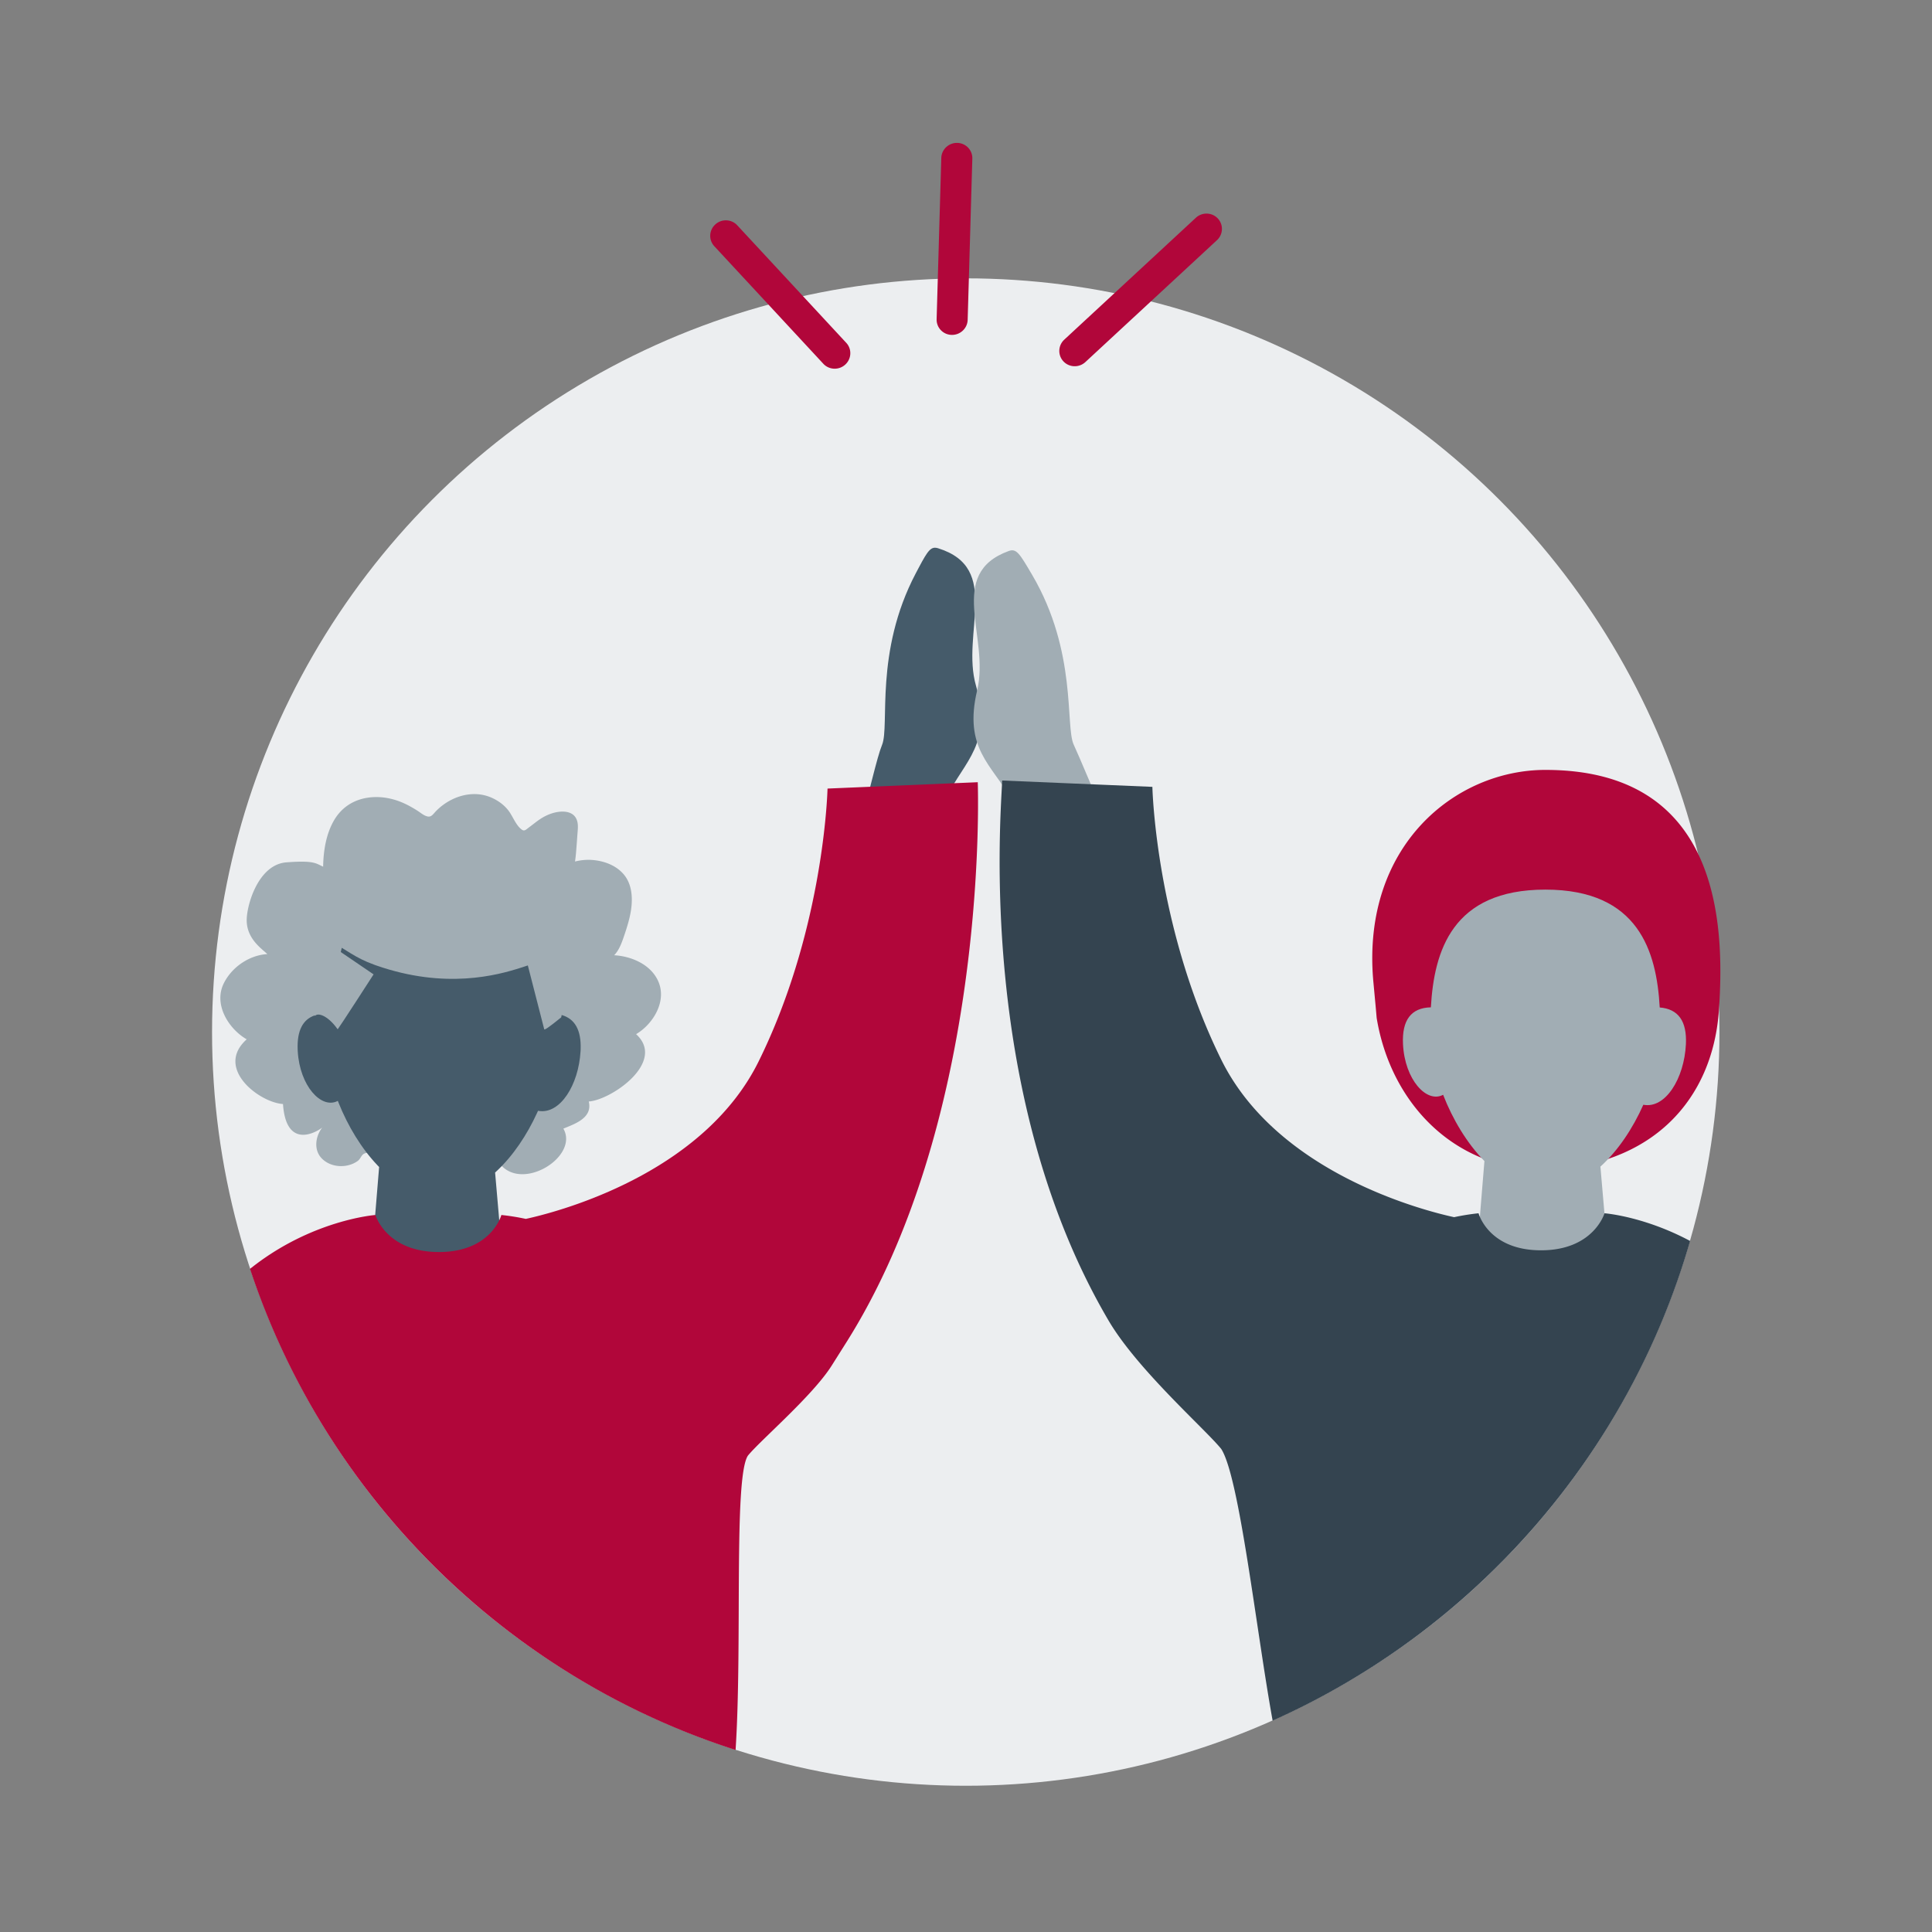 <svg width="676" height="676" viewBox="0 0 676 676" xmlns="http://www.w3.org/2000/svg"><rect x="0" y="0" width="676" height="676" fill="#808080" stroke="none"/><g fill="none" fill-rule="evenodd"><circle fill="#ECEEF0" cx="337.914" cy="361.112" r="263.719"/><path d="M171.318 278.829c2.513.97 4.954 2.615 6.659 4.88 1.517 2.021 2.601 5.226 4.698 6.636.82.55 1.42-.083 2.143-.644l.182-.136c1.216-.88 2.378-1.85 3.608-2.706 1.73-1.2 3.603-2.099 5.609-2.57 2.934-.688 6.991-.528 7.83 3.371.313 1.465.074 3.032-.029 4.509a363.304 363.304 0 01-.458 6.075 52.065 52.065 0 01-.361 3.198c1.985-.5 4.05-.697 6.074-.54 3.845.306 8.014 1.706 10.789 4.829 3.464 3.895 3.454 9.66 2.364 14.672-.434 2.007-1.032 3.97-1.67 5.907l-.489 1.45c-.79 2.322-1.702 4.763-3.375 6.476 5.52.3 12.247 2.833 15.138 8.496 3.758 7.355-1.616 15.698-7.464 19.112 10.659 9.718-8.618 23.018-16.56 23.564 1.457 5.895-5.218 7.924-8.882 9.5 5.94 10.422-17.345 24.019-23.679 9.848l-.19-.442c-1.104-2.717-2.274-4.513-3.37-5.684l-.401-.403-.02-.18-.065-.183 1.652-1.731c1.493-1.597 2.488-2.736 2.205-2.564-1.486.907-2.727 1.578-3.752 2.069l-.2.094.022-.071c.966-2.826 5.306-5.483 3.647-7.844l-.242-.291 2.948-1.29c2.802-1.256 5.618-2.774 7.384-5.549 4.132-6.487-.418-15.508-6.875-17.216-5.849-1.544-12.445 1.768-16.18 6.795-1.242-3.546-3.031-6.916-5.44-9.63l-.6-.665-.564.604c-2.545 2.822-4.438 6.319-5.75 10-3.948-5.218-10.924-8.66-17.105-7.053-6.83 1.768-11.642 11.136-7.275 17.87 2.538 3.912 7.115 5.421 10.926 7.101-2.971 3.134.728 6.01-1.061 9.91-.883 1.923-2.12 4.099-4.094 4.768-.73.247-1.588.27-2.163.872-.712.748-.88 1.583-1.794 2.224-3.637 2.565-9.314 2.368-12.536-.976-2.809-2.919-2.207-7.476.023-10.547l.187-.247-.267.215c-2.017 1.506-12.397 7.454-13.477-8.417l-.627-.063c-8.509-1.088-23.065-12.736-12.073-22.58-6.184-3.544-11.866-12.207-7.893-19.842 3.058-5.88 9.271-9.666 15.106-9.977-1.769-1.78-7.213-5.237-7.213-11.86 0-5.31 4.014-19.492 13.908-20.246l1.414-.097c8.53-.54 9.052.594 11.423 1.606.096-5.61 1.043-11.48 3.85-16.27 2.699-4.61 7.005-7.195 11.906-7.88 5.032-.7 10.001.493 14.506 2.964 1.13.618 2.245 1.266 3.315 2l.776.544c.66.456 1.351.882 2.1 1.06 1.172.28 1.752-.408 2.514-1.273a19.141 19.141 0 012.962-2.706c4.703-3.506 10.875-4.948 16.326-2.846zm-2.583 119.72l.52-.535.229.213.009.049c.066 1.7-3.332 3.358-1.62 3.95.447.155-2.3.739-4.153 1.29l-.3.09.06-.047c1.312-1.071 3.364-3.075 5.255-5.01zm.569-2.817l-.078.285c-.116.493-.119.99.043 1.495l.13.352-.143.15-.053-.046c-.805-.704-1.547-1.08-2.159-1.264l-.114-.032.126-.037.6-.206a19.4 19.4 0 001.517-.634l.13-.063zM129.69 350.62c8.068 1.85 16.406 2.61 24.404 4.789l.36.11c7.398-1.994 15.093-2.735 22.543-4.473-7.884-.012-15.786.84-23.66.076-.094-.009-.13-.113-.121-.303l1.49-.118c-8.327.792-16.68-.092-25.016-.08z" fill="#A1ADB4"/><path d="M119.574 331.632l.679.411 2.53 1.562c2.223 1.352 4.612 2.672 8.308 4.005l.538.191c24.153 8.44 42.344 3.464 50.673.781l2.386-.78 5.734 22.338c.062.378 1.856-.866 5.385-3.726l.55-.447.172-.816c4.662 1.33 6.872 5.332 6.633 12.01l-.016.388-.02.37c-.701 11.706-7.113 22-14.635 20.787l-.238-.042-.317.703c-3.53 7.72-8.39 15.016-14.16 20.398l-.543.499 5.585 64.392h-51.617l5.452-66.325-.523-.539c-5.712-5.98-10.408-13.804-13.63-21.849l-.297-.754-.175.09c-5.68 2.784-13.108-5.329-13.844-17.353l-.02-.377-.017-.387c-.236-6.505 1.773-10.472 6.031-11.902l.02.224c1.034-1.283 4.48-.117 7.746 4.382l.196.274.022-.02.096-.122c.534-.72 2.778-4.124 6.731-10.217l5.725-8.85-11.478-7.813.338-1.486zM328.258 191.84c22.324 6.966 7.926 29.627 13.24 48.103 5.828 20.237-4 26.318-10.107 38.581-2.714 5.45 17.431 59.007-32.576 141.56l-28.48-33.328c28.48-79.99 34.592-117.082 38.303-126.15 2.721-6.652-2.754-32.373 11.769-59.971l1.114-2.11c3.219-6.056 4.258-7.457 6.737-6.685z" fill="#455B6A"/><path d="M289.549 275.916l52.563-2.22.026.851c.28 10.66 1.896 119.158-45.958 195.065l-5.18 8.213c-6.725 10.632-25.006 26.172-29.325 31.518-5.03 7.768-1.899 66.428-4.298 102.96-80.096-25.655-143.523-88.559-169.902-168.327 21.491-17.206 43.877-18.856 43.877-18.856l.043.134.1.28.156.39c1.184 2.828 6.276 12.156 21.913 12.156 18.432 0 21.86-12.96 21.86-12.96a79.86 79.86 0 018.55 1.367l1.017-.226.772-.179.84-.2c14.373-3.482 60.479-17.285 78.854-54.527 21.67-43.924 23.887-89.6 24.075-94.924l.016-.515zm251.202-6.528c60.674 0 62.894 53.07 60.674 84.287-2.177 30.634-22.891 54.82-62.375 55.713-31.315-.884-52.605-24.247-57.361-53.224l-.307-3.533-.909-9.79c-3.914-46.963 28.76-73.453 60.278-73.453zM257.77 78.633l.182.187 38.151 41.139c2.023 2.18 1.867 5.588-.35 7.61-2.15 1.964-5.45 1.9-7.492-.1l-.182-.187-38.151-41.138c-2.023-2.181-1.867-5.589.35-7.611 2.15-1.963 5.45-1.9 7.492.1zm168.329-2.2c1.98 2.102 1.914 5.375-.104 7.43l-.189.183-46.033 42.637c-2.2 2.038-5.638 1.935-7.677-.231-1.98-2.103-1.914-5.376.104-7.43l.189-.184 46.033-42.637c2.2-2.038 5.638-1.935 7.677.232zM334.94 50c2.91.06 5.22 2.38 5.275 5.236v.262l-1.632 56.41c-.087 2.973-2.587 5.333-5.587 5.271-2.91-.06-5.22-2.38-5.275-5.236v-.261l1.632-56.41c.087-2.974 2.587-5.334 5.587-5.272z" fill="#B1063A"/><path d="M540.694 311.272c32.645 0 38.93 21.585 40.038 41.24 6.503.518 9.554 4.808 9.16 12.871-.59 12.012-7.19 22.657-14.894 21.164-3.661 8.242-8.836 16.052-15.02 21.647l5.582 64.542h-51.616l5.451-66.478c-6.13-6.242-11.129-14.621-14.452-23.194-5.759 3.077-13.428-5.299-14.038-17.68-.417-8.456 2.837-12.763 9.751-12.922 1.117-19.64 7.42-41.19 40.038-41.19zM361.187 201.215c15.773 26.88 11.483 52.833 14.507 59.35 4.122 8.883 17.942 43.489 59.4 136.354l-40.245-10.543c-53.74-80.104-38.1-101.522-41.06-106.839-6.667-11.962-16.762-17.573-11.87-38.065 4.463-18.702-10.958-40.661 11.02-48.674 2.703-.984 3.763.778 8.248 8.417z" fill="#A1ADB4"/><path d="M350.65 273.098l52.564 2.22.022.698c.23 6.112 2.63 51.284 24.069 94.74 19.724 39.978 71.4 52.944 81.485 55.13a80.314 80.314 0 018.55-1.367l.072.236c.572 1.755 4.828 12.724 21.786 12.724 18.432 0 22.214-12.96 22.214-12.96l.572.056c2.752.297 15.077 1.996 29.379 9.63-21.61 75.097-75.696 136.437-146.073 167.848-5.753-31.706-11.609-85.22-17.985-95.069-5.657-7.002-29.315-27.717-39.444-44.959-45.842-78.031-37.725-175.96-37.251-187.967l.04-.96z" fill="#344450"/></g></svg>